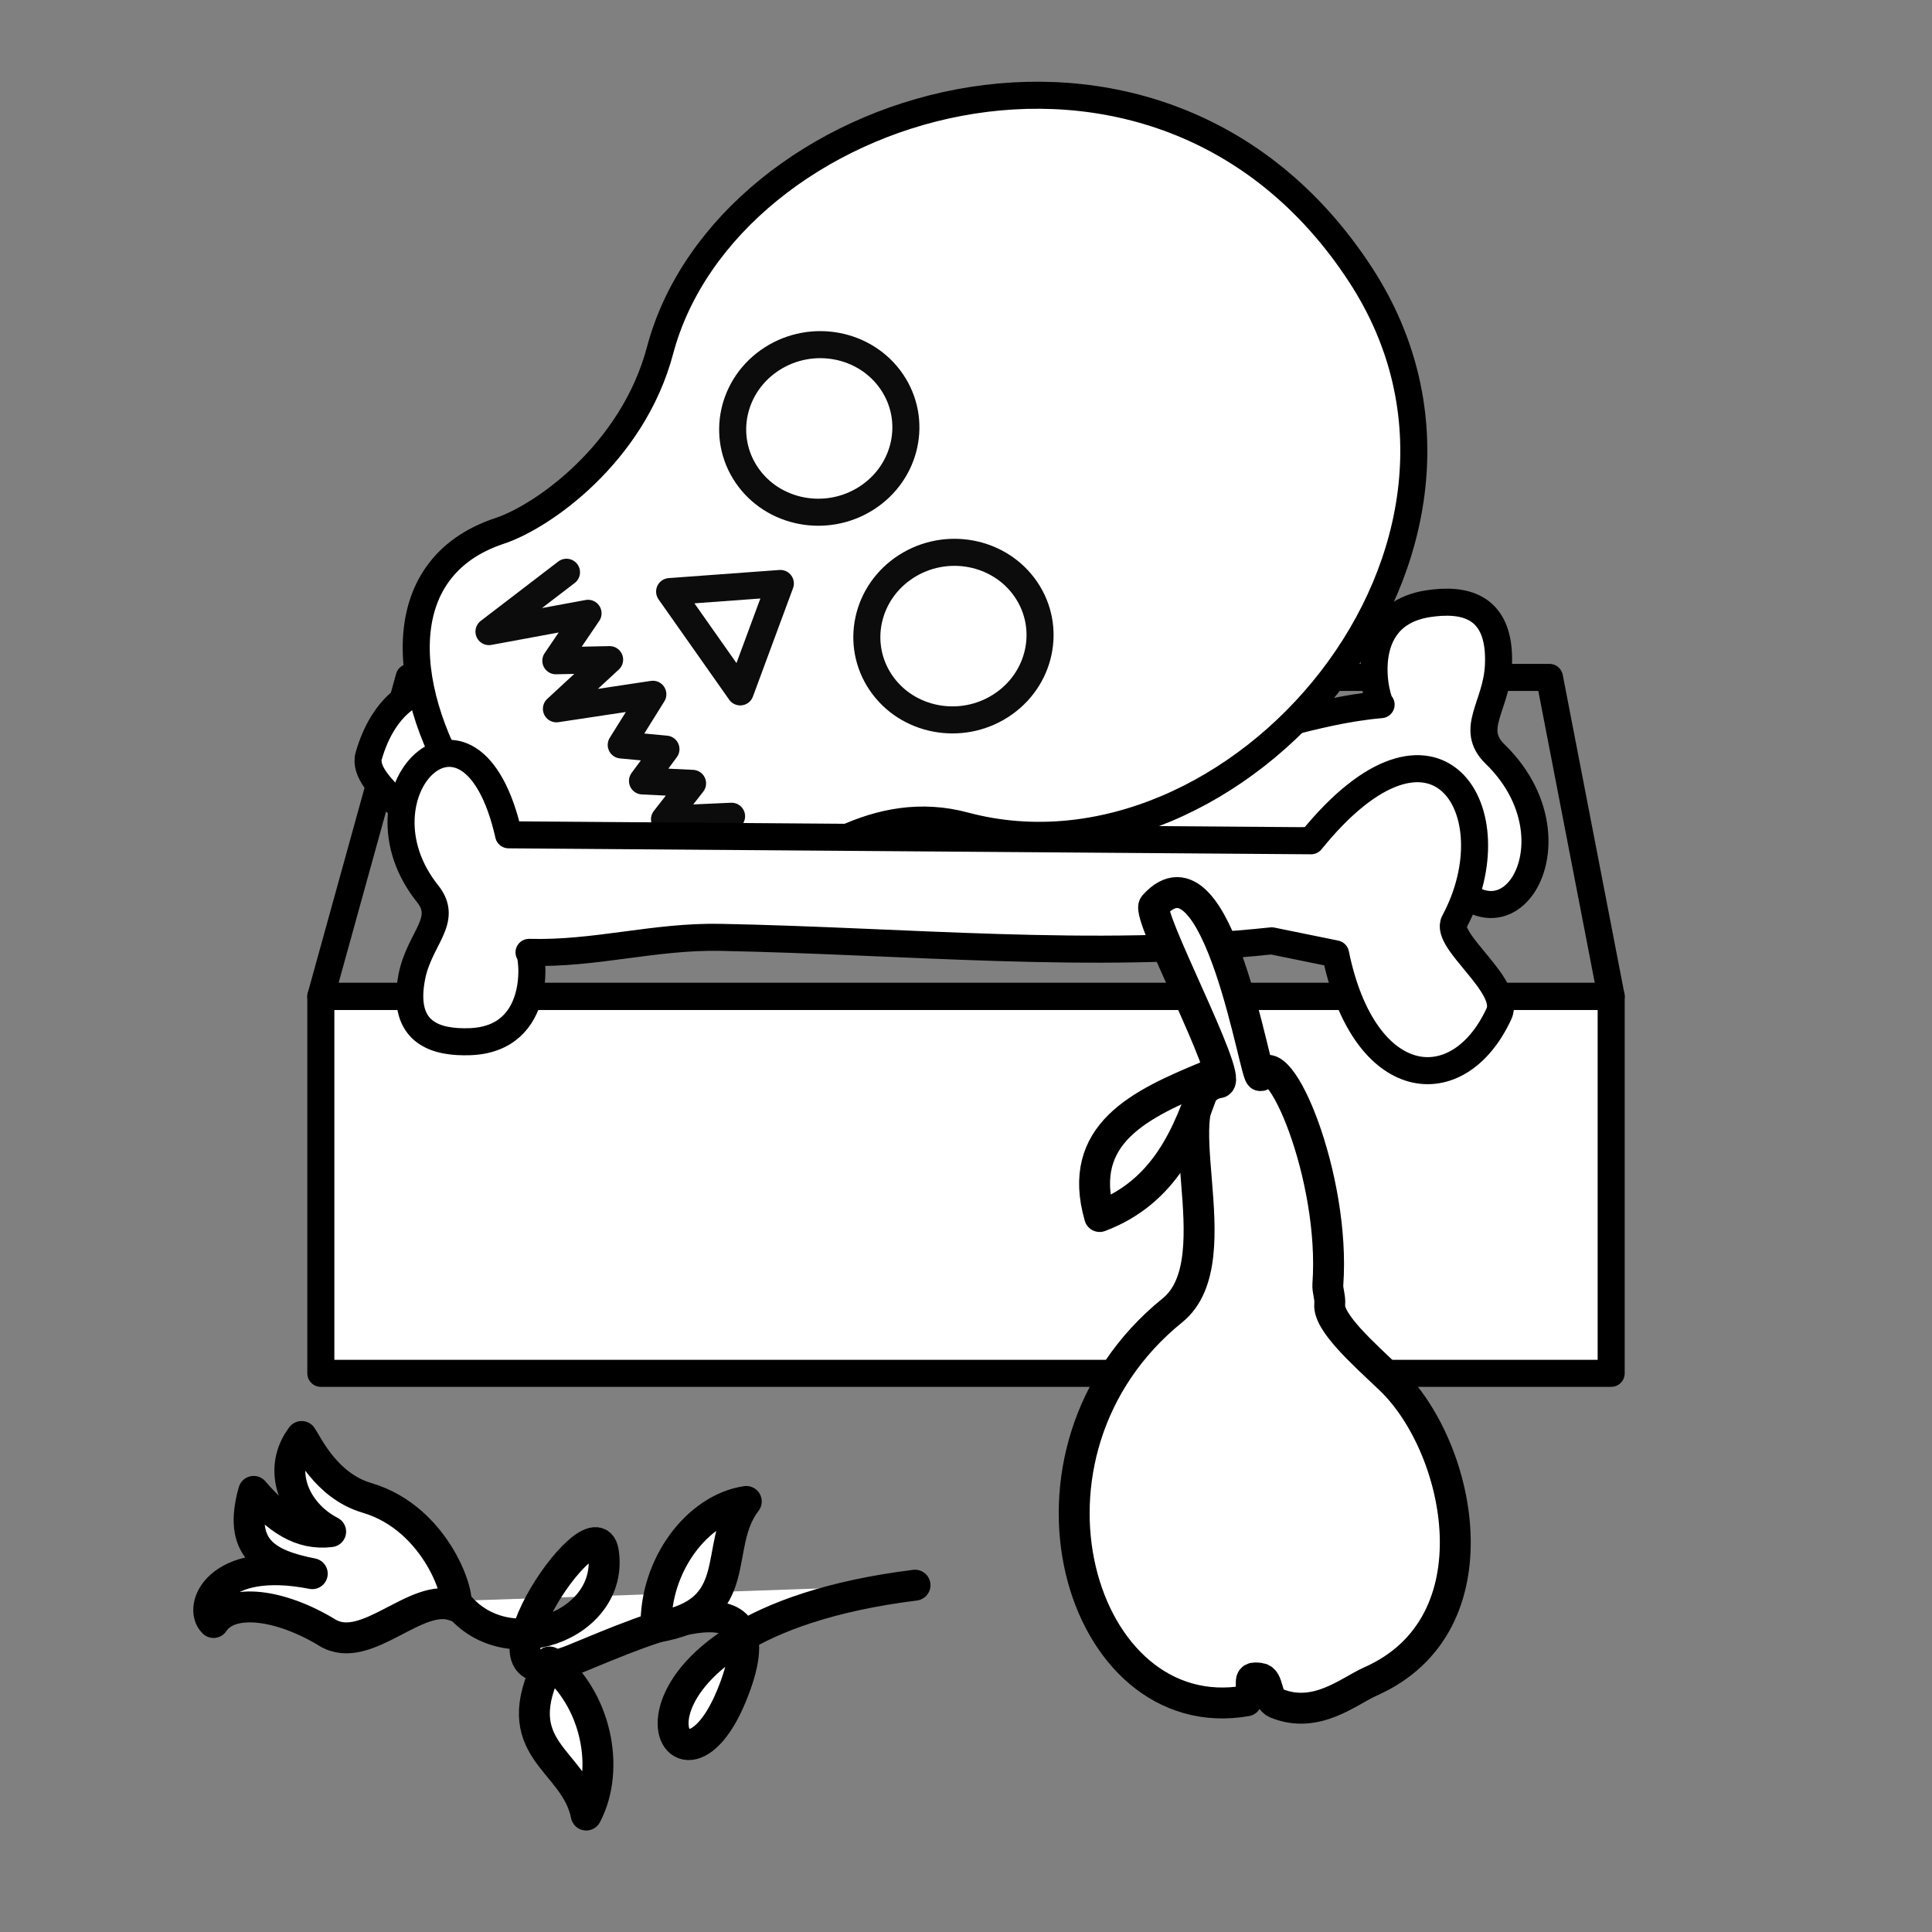 <?xml version="1.0" encoding="UTF-8" standalone="no"?>
<!DOCTYPE svg PUBLIC "-//W3C//DTD SVG 1.1//EN" "http://www.w3.org/Graphics/SVG/1.1/DTD/svg11.dtd">
<svg width="250px" height="250px" version="1.1" xmlns="http://www.w3.org/2000/svg" xmlns:xlink="http://www.w3.org/1999/xlink" xml:space="preserve" xmlns:serif="http://www.serif.com/" style="fill-rule:evenodd;clip-rule:evenodd;stroke-linecap:round;stroke-linejoin:round;stroke-miterlimit:1.5;">
    <rect width="100%" height="100%" fill="#808080" stroke="none"/>
    <g>
        <rect x="41.516" y="128.93" width="166.969" height="48.777" style="fill:#fff;stroke:#000;stroke-width:3.5px;"/>
        <path d="M41.516,128.93L52.942,87.656L200.5,87.656L208.484,128.93L41.516,128.93Z" style="fill:none;stroke:#000;stroke-width:3.5px;"/>
        <path d="M183.834,106.855C183.834,106.855 49.872,125.556 55.551,109.617C56.548,106.82 46.562,101.774 47.717,97.786C51.36,85.217 64.188,85.017 70.791,103.416L79.595,104.201C102.769,98.9 128.758,98.53 153.409,96.173C162.364,95.317 169.726,91.967 178.715,91.18C178.229,91.181 174.91,79.574 184.883,78.108C189.009,77.501 194.242,77.977 193.9,86.051C193.675,91.381 190.082,94.293 193.464,97.579C206.253,110.004 192.268,128.986 183.834,106.855Z" style="fill:#fff;stroke:#000;stroke-width:3.5px;"/>
        <g>
            <g>
                <path d="M96.403,116.902C72.466,135.16 35.328,78.407 64.659,68.695C70.221,66.854 81.878,58.668 85.413,45.338C93.949,13.158 149.834,-4.722 176.065,35.572C199.039,70.863 160.027,116.275 124.799,106.831C113.524,103.808 104.133,111.006 96.403,116.902Z" style="fill:#fff;stroke:#000;stroke-width:3.5px;"/>
                <path d="M115.398,49.401C118.781,54.371 117.323,61.113 112.144,64.446C106.965,67.779 100.014,66.45 96.631,61.479C93.248,56.509 94.706,49.767 99.885,46.434C105.064,43.101 112.015,44.43 115.398,49.401Z" style="fill:#fff;stroke:#0c0c0c;stroke-width:3.5px;"/>
                <path d="M132.76,76.274C136.143,81.244 134.684,87.986 129.506,91.319C124.327,94.652 117.376,93.323 113.993,88.352C110.61,83.382 112.068,76.64 117.247,73.307C122.426,69.974 129.377,71.303 132.76,76.274Z" style="fill:#fff;stroke:#0c0c0c;stroke-width:3.5px;"/>
            </g>
            <path d="M100.976,75.5L86.649,76.552L95.785,89.531L100.976,75.5Z" style="fill:#fff;stroke:#0c0c0c;stroke-width:3.5px;"/>
            <path d="M73.303,74.049L63.274,81.73L76.093,79.361L71.925,85.502L78.884,85.356L72.001,91.72L84.477,89.838L80.388,96.396L86.174,96.937L83.138,101.052L89.616,101.367L85.987,106.01L94.666,105.623L86.385,110.856" style="fill:#fff;stroke:#0c0c0c;stroke-width:3.5px;"/>
        </g>
        <path d="M65.814,108.024L169.648,108.795C185.798,88.845 195.855,104.979 188.193,119.272C186.848,121.781 195.628,127.577 193.963,131.182C188.716,142.543 176.489,141.348 172.822,123.429L164.56,121.745C141.771,124.204 117.006,121.748 93.23,121.294C84.593,121.13 77.117,123.469 68.457,123.236C68.92,123.287 70.429,134.5 60.737,134.796C56.728,134.918 51.819,133.909 53.289,126.395C54.26,121.434 58.09,119.099 55.34,115.661C44.942,102.662 60.934,86.418 65.814,108.024Z" style="fill:#fff;stroke:#000;stroke-width:3.5px;"/>
    </g>
    <g>
        <path d="M157.786,140.086C159.445,139.274 148.279,118.352 149.348,117.162C157.672,107.897 162.537,140.341 163.143,139.165C165.39,134.805 172.829,152.296 171.824,166.198C171.766,167.001 172.147,167.845 172.064,168.784C171.859,171.114 176.35,175.094 179.877,178.445C189.016,187.13 194.033,210.215 177.317,217.593C174.556,218.812 170.32,222.525 165.154,220.397C163.773,219.828 164.213,217.339 163.056,217.174C160.96,216.874 162.699,217.897 161.288,220.088C139.695,223.873 128.891,188.024 151.713,169.559C159.964,162.883 149.727,141.392 157.786,140.086Z" style="fill:#fff;stroke:#000;stroke-width:4px;"/>
        <path d="M142.293,157.417C139.203,146.7 147.556,142.853 156.271,139.251C153.804,147.028 150.647,154.262 142.293,157.417Z" style="fill:#fff;stroke:#000;stroke-width:4px;"/>
    </g>
    <g>
        <path d="M58.898,207.166C65.159,215.686 79.562,210.405 78.072,200.819C76.955,193.634 58.497,221.152 74.289,214.71C84.119,210.701 101.588,202.617 94.65,219.456C87.057,237.884 74.877,210.536 118.404,205.122" style="fill:#fff;stroke:#000;stroke-width:4px;"/>
        <path d="M39.034,185.883C39.796,186.979 42.17,192.257 47.477,193.821C56.673,196.53 59.799,207.089 58.87,207.807C53.945,205.858 47.392,214.33 42.357,211.264C36.336,207.597 29.797,206.669 27.63,209.951C25.63,208.084 28.085,201.211 40.407,203.633C34.316,202.436 30.756,200.296 32.825,192.985C35.899,196.603 38.943,198.674 42.786,198.194C38.049,195.743 35.782,190.186 39.034,185.883Z" style="fill:#fff;stroke:#000;stroke-width:4px;"/>
        <path d="M84.892,210.561C96.789,208.649 92.075,200.106 96.569,194.288C90.243,195.218 84.701,202.551 84.892,210.561Z" style="fill:#fff;stroke:#000;stroke-width:4px;"/>
        <path d="M71.101,215.056C65.216,226.558 74.353,227.505 75.858,234.866C79.05,228.801 77.079,219.63 71.101,215.056Z" style="fill:#fff;stroke:#000;stroke-width:4px;"/>
    </g>
</svg>
